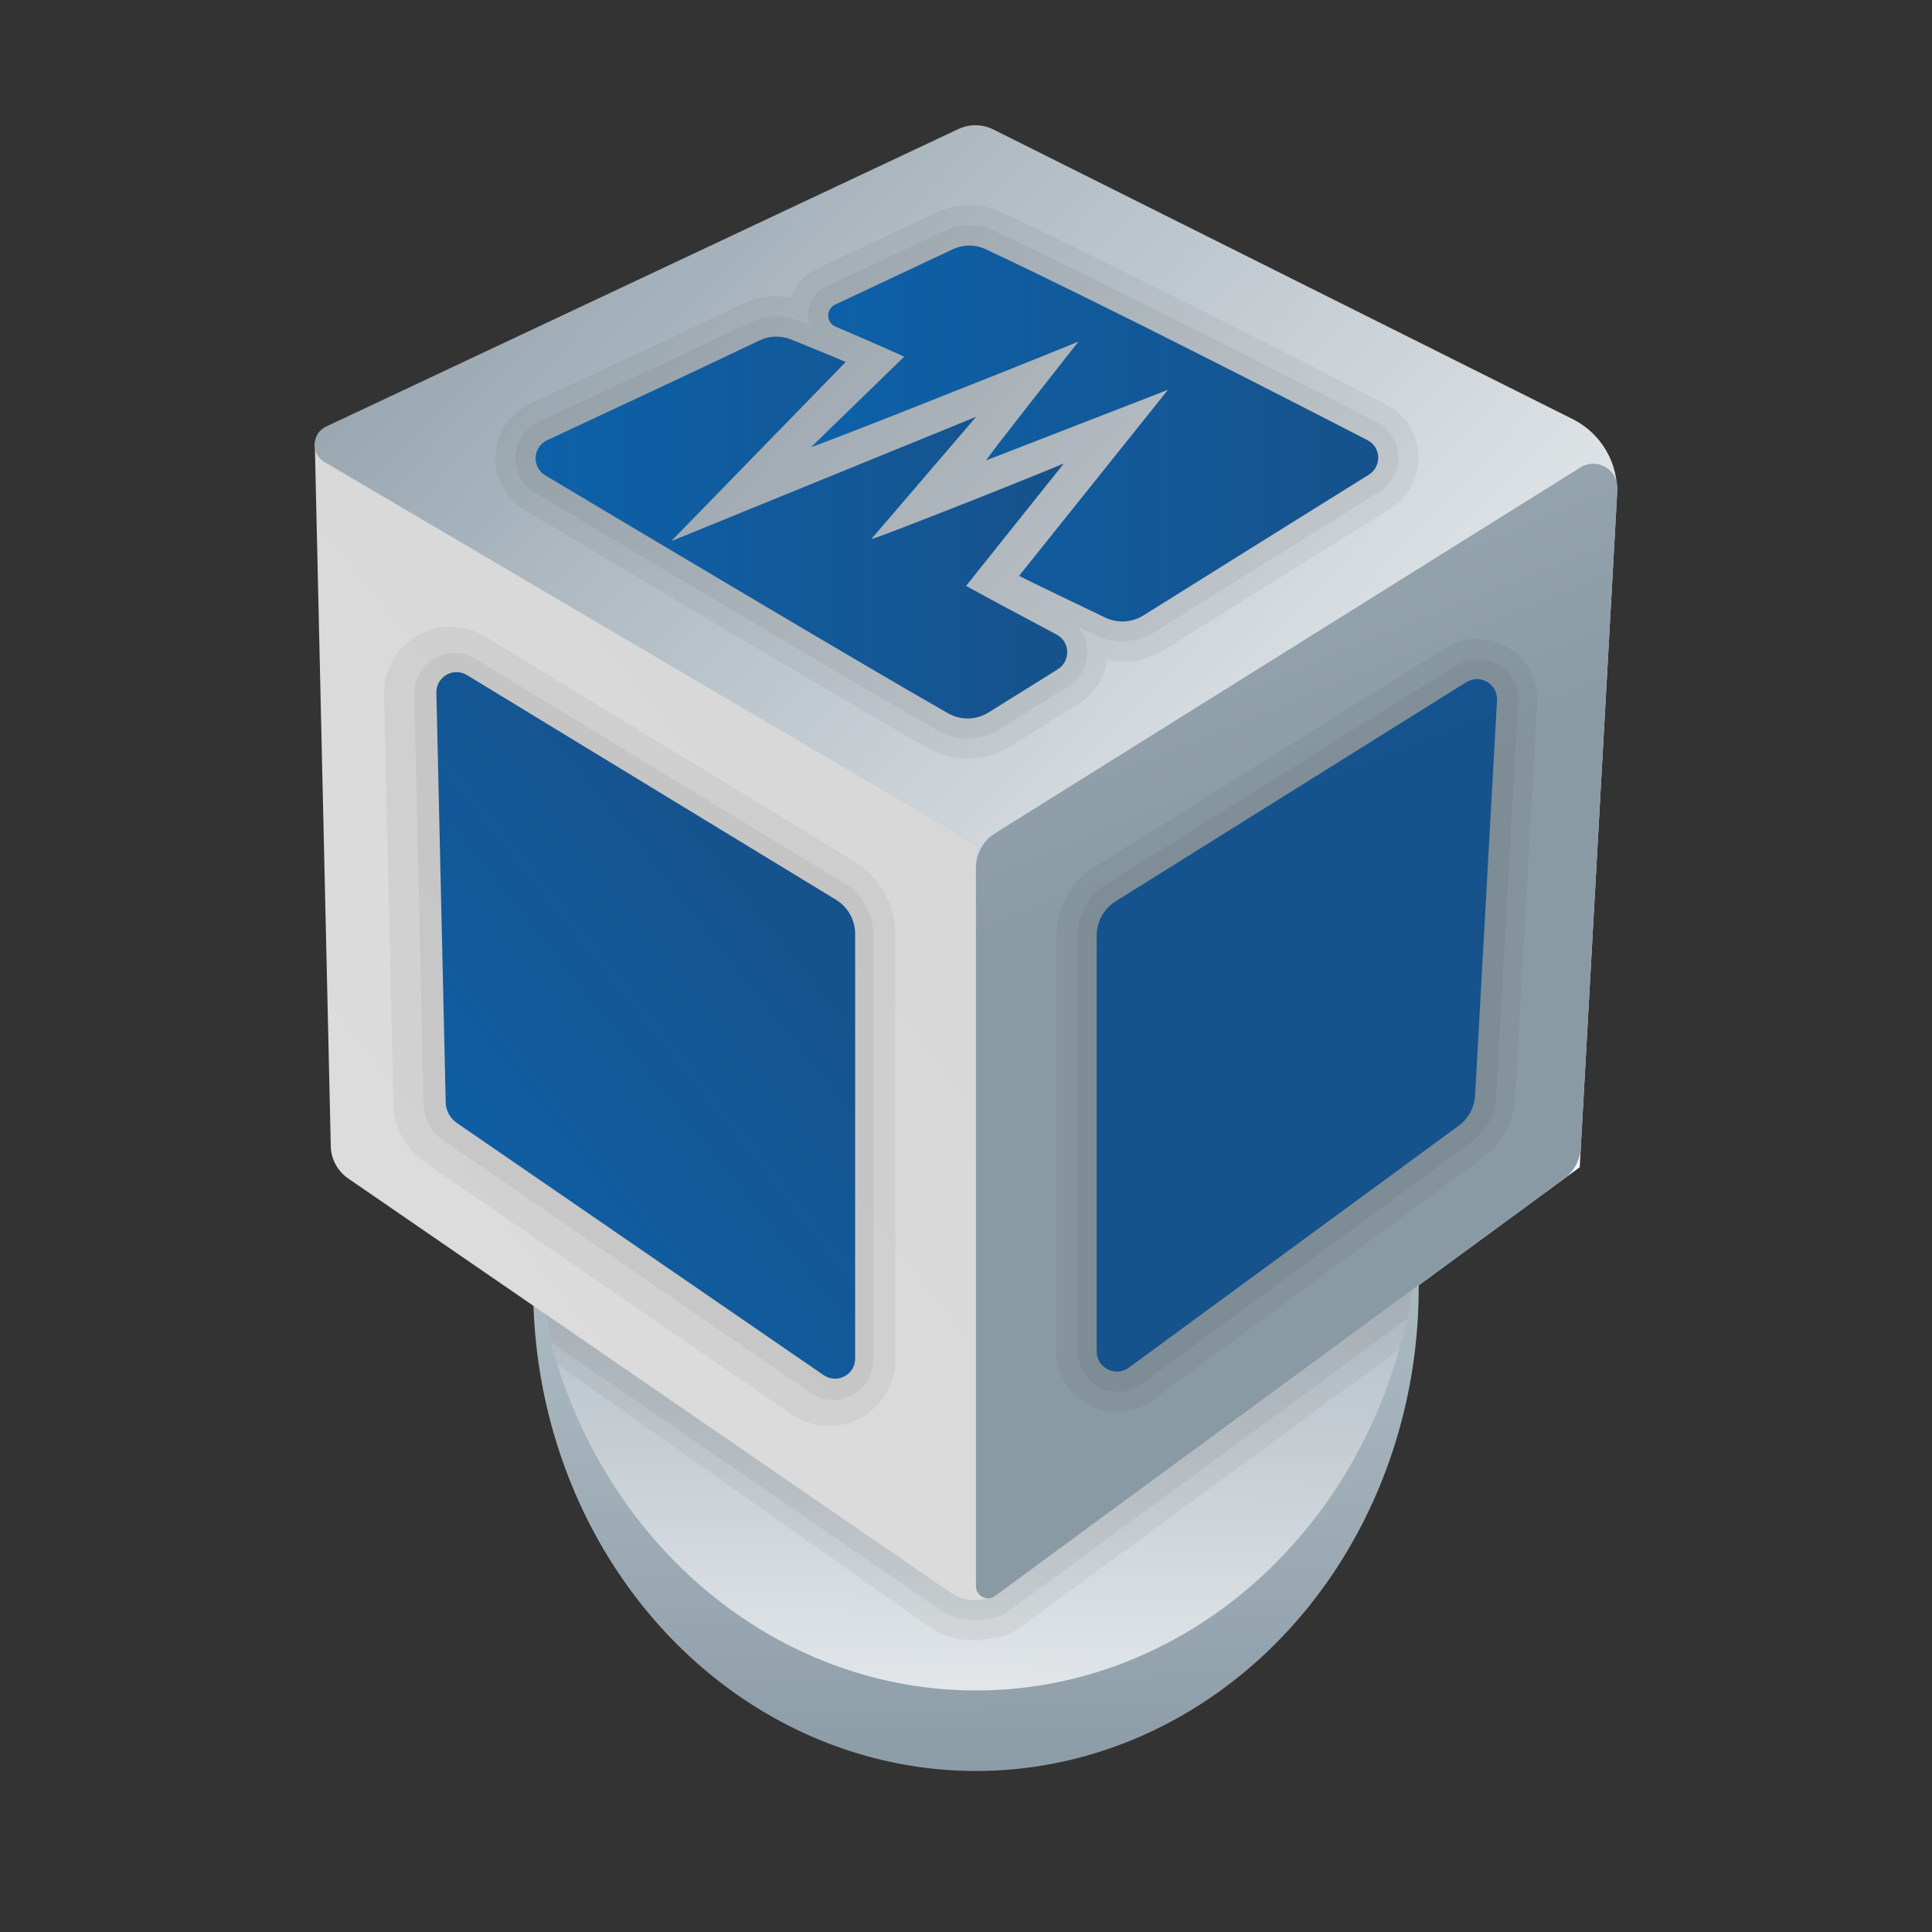 <svg xmlns="http://www.w3.org/2000/svg"  viewBox="0 0 48 48" width="50px" height="50px"><rect x="0" y="0" width="48" height="48" fill="#333333" stroke="none"/><linearGradient id="DmT2TFsjxHarubAaJlyeta" x1="24.041" x2="24.424" y1="17.055" y2="44.917" gradientUnits="userSpaceOnUse"><stop offset="0" stop-color="#c3ced5"/><stop offset=".246" stop-color="#bbc7ce"/><stop offset=".623" stop-color="#a6b4bd"/><stop offset="1" stop-color="#8a9aa5"/></linearGradient><ellipse cx="24.247" cy="32" fill="url(#DmT2TFsjxHarubAaJlyeta)" rx="11" ry="12"/><linearGradient id="DmT2TFsjxHarubAaJlyetb" x1="24.36" x2="24.104" y1="15.789" y2="47.895" gradientUnits="userSpaceOnUse"><stop offset="0" stop-color="#8d9da8"/><stop offset=".152" stop-color="#94a3ad"/><stop offset=".371" stop-color="#a7b3bc"/><stop offset=".63" stop-color="#c6ced4"/><stop offset=".918" stop-color="#f1f3f5"/><stop offset="1" stop-color="#fff"/></linearGradient><ellipse cx="24.247" cy="30" fill="url(#DmT2TFsjxHarubAaJlyetb)" rx="11" ry="12"/><path d="M35.247,31c0-5.904-3.912-10.801-9.06-11.802l-1.735,1.085l-0.037,0.023l-0.042,0.036l-0.123,0.074 l-1.988-1.21c-5.125,1.021-9.014,5.908-9.014,11.795c0,0.744,0.313,1.635,0.432,2.341l9.673,6.65 c0.249,0.171,0.541,0.262,0.844,0.262c0.134,0,0.267-0.018,0.397-0.053c0.157-0.006,0.304-0.057,0.427-0.147l9.933-7.284 C35.02,32.233,35.247,31.557,35.247,31z" opacity=".05"/><path d="M24.247,20c-6.075,0-10.802,5.34-10.802,11.967c0,0.592,0.392,1.922,0.392,1.922l9.231,6.514 c0.332,0.229,0.722,0.35,1.127,0.35c0.16,0,0.32-0.019,0.476-0.057c0.235-0.02,0.456-0.102,0.644-0.24l9.448-6.929 c0.127-0.488,0.368-1.42,0.368-1.83C35.132,25.07,30.322,20,24.247,20z" opacity=".05"/><linearGradient id="DmT2TFsjxHarubAaJlyetc" x1="4.472" x2="27.047" y1="34.723" y2="16.713" gradientUnits="userSpaceOnUse"><stop offset="0" stop-color="#dedede"/><stop offset="1" stop-color="#d6d6d6"/></linearGradient><path fill="url(#DmT2TFsjxHarubAaJlyetc)" d="M24.247,21L7.821,11l0.398,17.51 c0.017,0.309,0.177,0.593,0.432,0.769L23.635,39.58c0.363,0.25,0.847,0.232,1.191-0.043L29.247,36V18L24.247,21z"/><path d="M21.215,21.393l-9.165-5.58c-0.26-0.158-0.556-0.241-0.857-0.241c-0.442,0-0.873,0.182-1.183,0.499 c-0.312,0.319-0.478,0.742-0.468,1.19l0.232,10.2c0.032,0.587,0.313,1.093,0.772,1.409l9.115,6.267 c0.277,0.191,0.6,0.291,0.933,0.291c0.911,0,1.652-0.741,1.652-1.651V23.23C22.247,22.484,21.851,21.781,21.215,21.393z" opacity=".05"/><linearGradient id="DmT2TFsjxHarubAaJlyetd" x1="9.268" x2="39.829" y1="3.238" y2="32.09" gradientUnits="userSpaceOnUse"><stop offset="0" stop-color="#8d9da8"/><stop offset=".316" stop-color="#b5bfc7"/><stop offset=".776" stop-color="#eaedef"/><stop offset="1" stop-color="#fff"/></linearGradient><path fill="url(#DmT2TFsjxHarubAaJlyetd)" d="M24.681,3.217l14.391,7.195 c0.713,0.357,1.147,1.103,1.102,1.9L39.247,29l-13.409,9.833c-0.661,0.484-1.591,0.013-1.591-0.806V21L8.063,11.48 c-0.346-0.204-0.323-0.712,0.041-0.883l15.704-7.39C24.085,3.076,24.407,3.08,24.681,3.217z"/><linearGradient id="DmT2TFsjxHarubAaJlyete" x1="13.794" x2="30.547" y1="-20.087" y2="21.587" gradientUnits="userSpaceOnUse"><stop offset="0" stop-color="#c3ced5"/><stop offset=".246" stop-color="#bbc7ce"/><stop offset=".623" stop-color="#a6b4bd"/><stop offset="1" stop-color="#8a9aa5"/></linearGradient><path fill="url(#DmT2TFsjxHarubAaJlyete)" d="M24.247,39.408V21.554 c0-0.345,0.178-0.665,0.47-0.848l14.549-9.093c0.412-0.258,0.944,0.056,0.917,0.542l-0.91,16.373 c-0.017,0.299-0.166,0.574-0.407,0.751L24.724,39.65C24.526,39.795,24.247,39.654,24.247,39.408z"/><path d="M37.449,16.687c-0.19-0.2-0.455-0.315-0.73-0.315c-0.186,0-0.369,0.053-0.529,0.153l-8.712,5.445 c-0.441,0.276-0.705,0.751-0.705,1.272v10.334c0,0.552,0.449,1.001,1.002,1.001c0.212,0,0.416-0.067,0.589-0.194l8.198-6.012 c0.363-0.266,0.586-0.677,0.611-1.126l0.545-9.816C37.734,17.15,37.638,16.887,37.449,16.687z" opacity=".05"/><path d="M37.786,16.343c-0.284-0.3-0.682-0.472-1.093-0.472h0c-0.28,0-0.554,0.079-0.794,0.229l-8.712,5.445 c-0.589,0.368-0.94,1.002-0.94,1.696v10.334c0,0.828,0.674,1.501,1.502,1.501c0.319,0,0.625-0.101,0.885-0.291l8.198-6.012 c0.484-0.355,0.781-0.902,0.814-1.502l0.545-9.816C38.215,17.04,38.071,16.645,37.786,16.343z" opacity=".05"/><path d="M34.201,10.489c-1.888-0.973-6.593-3.384-9.494-4.748c-0.198-0.093-0.408-0.14-0.624-0.14 c-0.219,0-0.432,0.048-0.634,0.143L23.33,5.8l-2.794,1.315c-0.288,0.135-0.464,0.417-0.46,0.736c0.001,0.08,0.014,0.157,0.036,0.23 c-0.092-0.037-0.185-0.075-0.266-0.108c-0.18-0.073-0.368-0.11-0.56-0.11c-0.223,0-0.439,0.05-0.642,0.147 c-1.118,0.538-3.439,1.622-4.953,2.328l-0.31,0.145c-0.336,0.157-0.556,0.484-0.575,0.853c-0.019,0.368,0.167,0.715,0.484,0.904 c2.412,1.439,8.216,4.897,10.016,5.915c0.225,0.127,0.479,0.194,0.735,0.194c0.275,0,0.545-0.077,0.779-0.223 c0.443-0.275,1.123-0.699,1.724-1.075c0.306-0.192,0.481-0.521,0.469-0.882c-0.008-0.228-0.096-0.433-0.236-0.6 c0.156,0.075,0.311,0.149,0.46,0.221c0.205,0.098,0.423,0.148,0.648,0.148c0.28,0,0.554-0.079,0.793-0.229 c1.155-0.726,4.182-2.613,5.591-3.491c0.309-0.193,0.485-0.524,0.47-0.887C34.726,10.971,34.524,10.655,34.201,10.489z" opacity=".05"/><path d="M34.431,10.044c-1.89-0.974-6.6-3.388-9.51-4.756c-0.265-0.125-0.547-0.188-0.837-0.188 c-0.293,0-0.578,0.064-0.847,0.191l-0.119,0.056l-2.794,1.315c-0.322,0.151-0.558,0.416-0.672,0.735 c-0.12-0.022-0.242-0.034-0.365-0.034c-0.299,0-0.588,0.066-0.859,0.197c-1.116,0.537-3.435,1.62-4.947,2.326l-0.31,0.145 c-0.504,0.235-0.835,0.726-0.863,1.281c-0.028,0.553,0.251,1.074,0.727,1.359c2.414,1.441,8.224,4.902,10.026,5.921 c0.3,0.17,0.639,0.259,0.981,0.259c0.369,0,0.729-0.103,1.043-0.298c0.443-0.276,1.124-0.699,1.725-1.076 c0.387-0.243,0.635-0.633,0.692-1.074c0.126,0.025,0.254,0.037,0.384,0.037c0.374,0,0.74-0.106,1.059-0.306 c1.154-0.726,4.181-2.612,5.589-3.49c0.464-0.289,0.728-0.787,0.706-1.332C35.218,10.768,34.915,10.294,34.431,10.044z" opacity=".05"/><linearGradient id="DmT2TFsjxHarubAaJlyetf" x1="20.912" x2="31.234" y1="-2.656" y2="23.02" gradientUnits="userSpaceOnUse"><stop offset="0" stop-color="#0d61a9"/><stop offset="1" stop-color="#16528c"/></linearGradient><path fill="url(#DmT2TFsjxHarubAaJlyetf)" d="M27.247,33.576V23.242 c0-0.345,0.178-0.665,0.47-0.848l8.712-5.445c0.344-0.215,0.787,0.047,0.764,0.452l-0.545,9.816 c-0.017,0.299-0.166,0.574-0.407,0.751l-8.198,6.012C27.712,34.221,27.247,33.985,27.247,33.576z"/><path d="M20.979,21.949l-9.165-5.58c-0.158-0.096-0.337-0.147-0.519-0.147c-0.268,0-0.53,0.111-0.718,0.303 c-0.188,0.193-0.289,0.449-0.283,0.72l0.232,10.2c0.02,0.365,0.203,0.691,0.491,0.888l9.115,6.267 c0.168,0.116,0.364,0.177,0.565,0.177c0.552,0,1.002-0.449,1.002-1.001V23.23C21.699,22.71,21.423,22.219,20.979,21.949z" opacity=".05"/><linearGradient id="DmT2TFsjxHarubAaJlyetg" x1="9.537" x2="20.163" y1="30.668" y2="22.19" gradientUnits="userSpaceOnUse"><stop offset="0" stop-color="#0d61a9"/><stop offset="1" stop-color="#16528c"/></linearGradient><path fill="url(#DmT2TFsjxHarubAaJlyetg)" d="M20.767,22.352l-9.165-5.58 c-0.338-0.206-0.769,0.043-0.76,0.438l0.232,10.2c0.011,0.196,0.112,0.376,0.274,0.488l9.115,6.267 c0.332,0.228,0.783-0.009,0.783-0.412V23.206C21.247,22.857,21.065,22.533,20.767,22.352z"/><linearGradient id="DmT2TFsjxHarubAaJlyeth" x1="13.306" x2="26.515" y1="13.107" y2="13.107" gradientUnits="userSpaceOnUse"><stop offset="0" stop-color="#0d61a9"/><stop offset="1" stop-color="#16528c"/></linearGradient><path fill="url(#DmT2TFsjxHarubAaJlyeth)" d="M21.012,8.993l-4.336,4.452 c2.56-1.044,5.006-2.042,7.577-3.091c-0.929,1.083-1.767,2.061-2.605,3.038c0.018,0.026,3.099-1.181,4.782-1.876 c-0.861,1.078-1.623,2.032-2.428,3.04c0.64,0.357,1.483,0.797,2.251,1.21c0.338,0.182,0.351,0.659,0.026,0.863 c-0.6,0.376-1.279,0.799-1.722,1.074c-0.307,0.191-0.689,0.196-1.003,0.018c-1.816-1.027-7.824-4.607-10.006-5.91 c-0.343-0.204-0.315-0.705,0.046-0.874c1.489-0.695,4.07-1.899,5.268-2.476c0.253-0.122,0.538-0.13,0.798-0.025 C20.095,8.613,20.754,8.881,21.012,8.993z"/><linearGradient id="DmT2TFsjxHarubAaJlyeti" x1="20.159" x2="34.241" y1="10.77" y2="10.77" gradientUnits="userSpaceOnUse"><stop offset="0" stop-color="#0d61a9"/><stop offset="1" stop-color="#16528c"/></linearGradient><path fill="url(#DmT2TFsjxHarubAaJlyeti)" d="M22.464,8.862 c-0.573-0.266-1.15-0.505-1.709-0.749c-0.235-0.103-0.238-0.436-0.006-0.545c0.91-0.428,2.243-1.056,2.914-1.371 c0.267-0.126,0.565-0.128,0.832-0.003c2.902,1.364,7.63,3.787,9.477,4.74c0.344,0.177,0.362,0.657,0.033,0.862 c-1.409,0.878-4.438,2.766-5.593,3.492c-0.291,0.183-0.649,0.202-0.958,0.054c-0.697-0.334-1.904-0.914-2.135-1.035l3.699-4.622 l-4.517,1.753c-0.018-0.023,2.292-2.95,2.292-2.95c-2.195,0.896-6.619,2.639-6.636,2.616C20.905,10.377,21.651,9.653,22.464,8.862 z"/></svg>